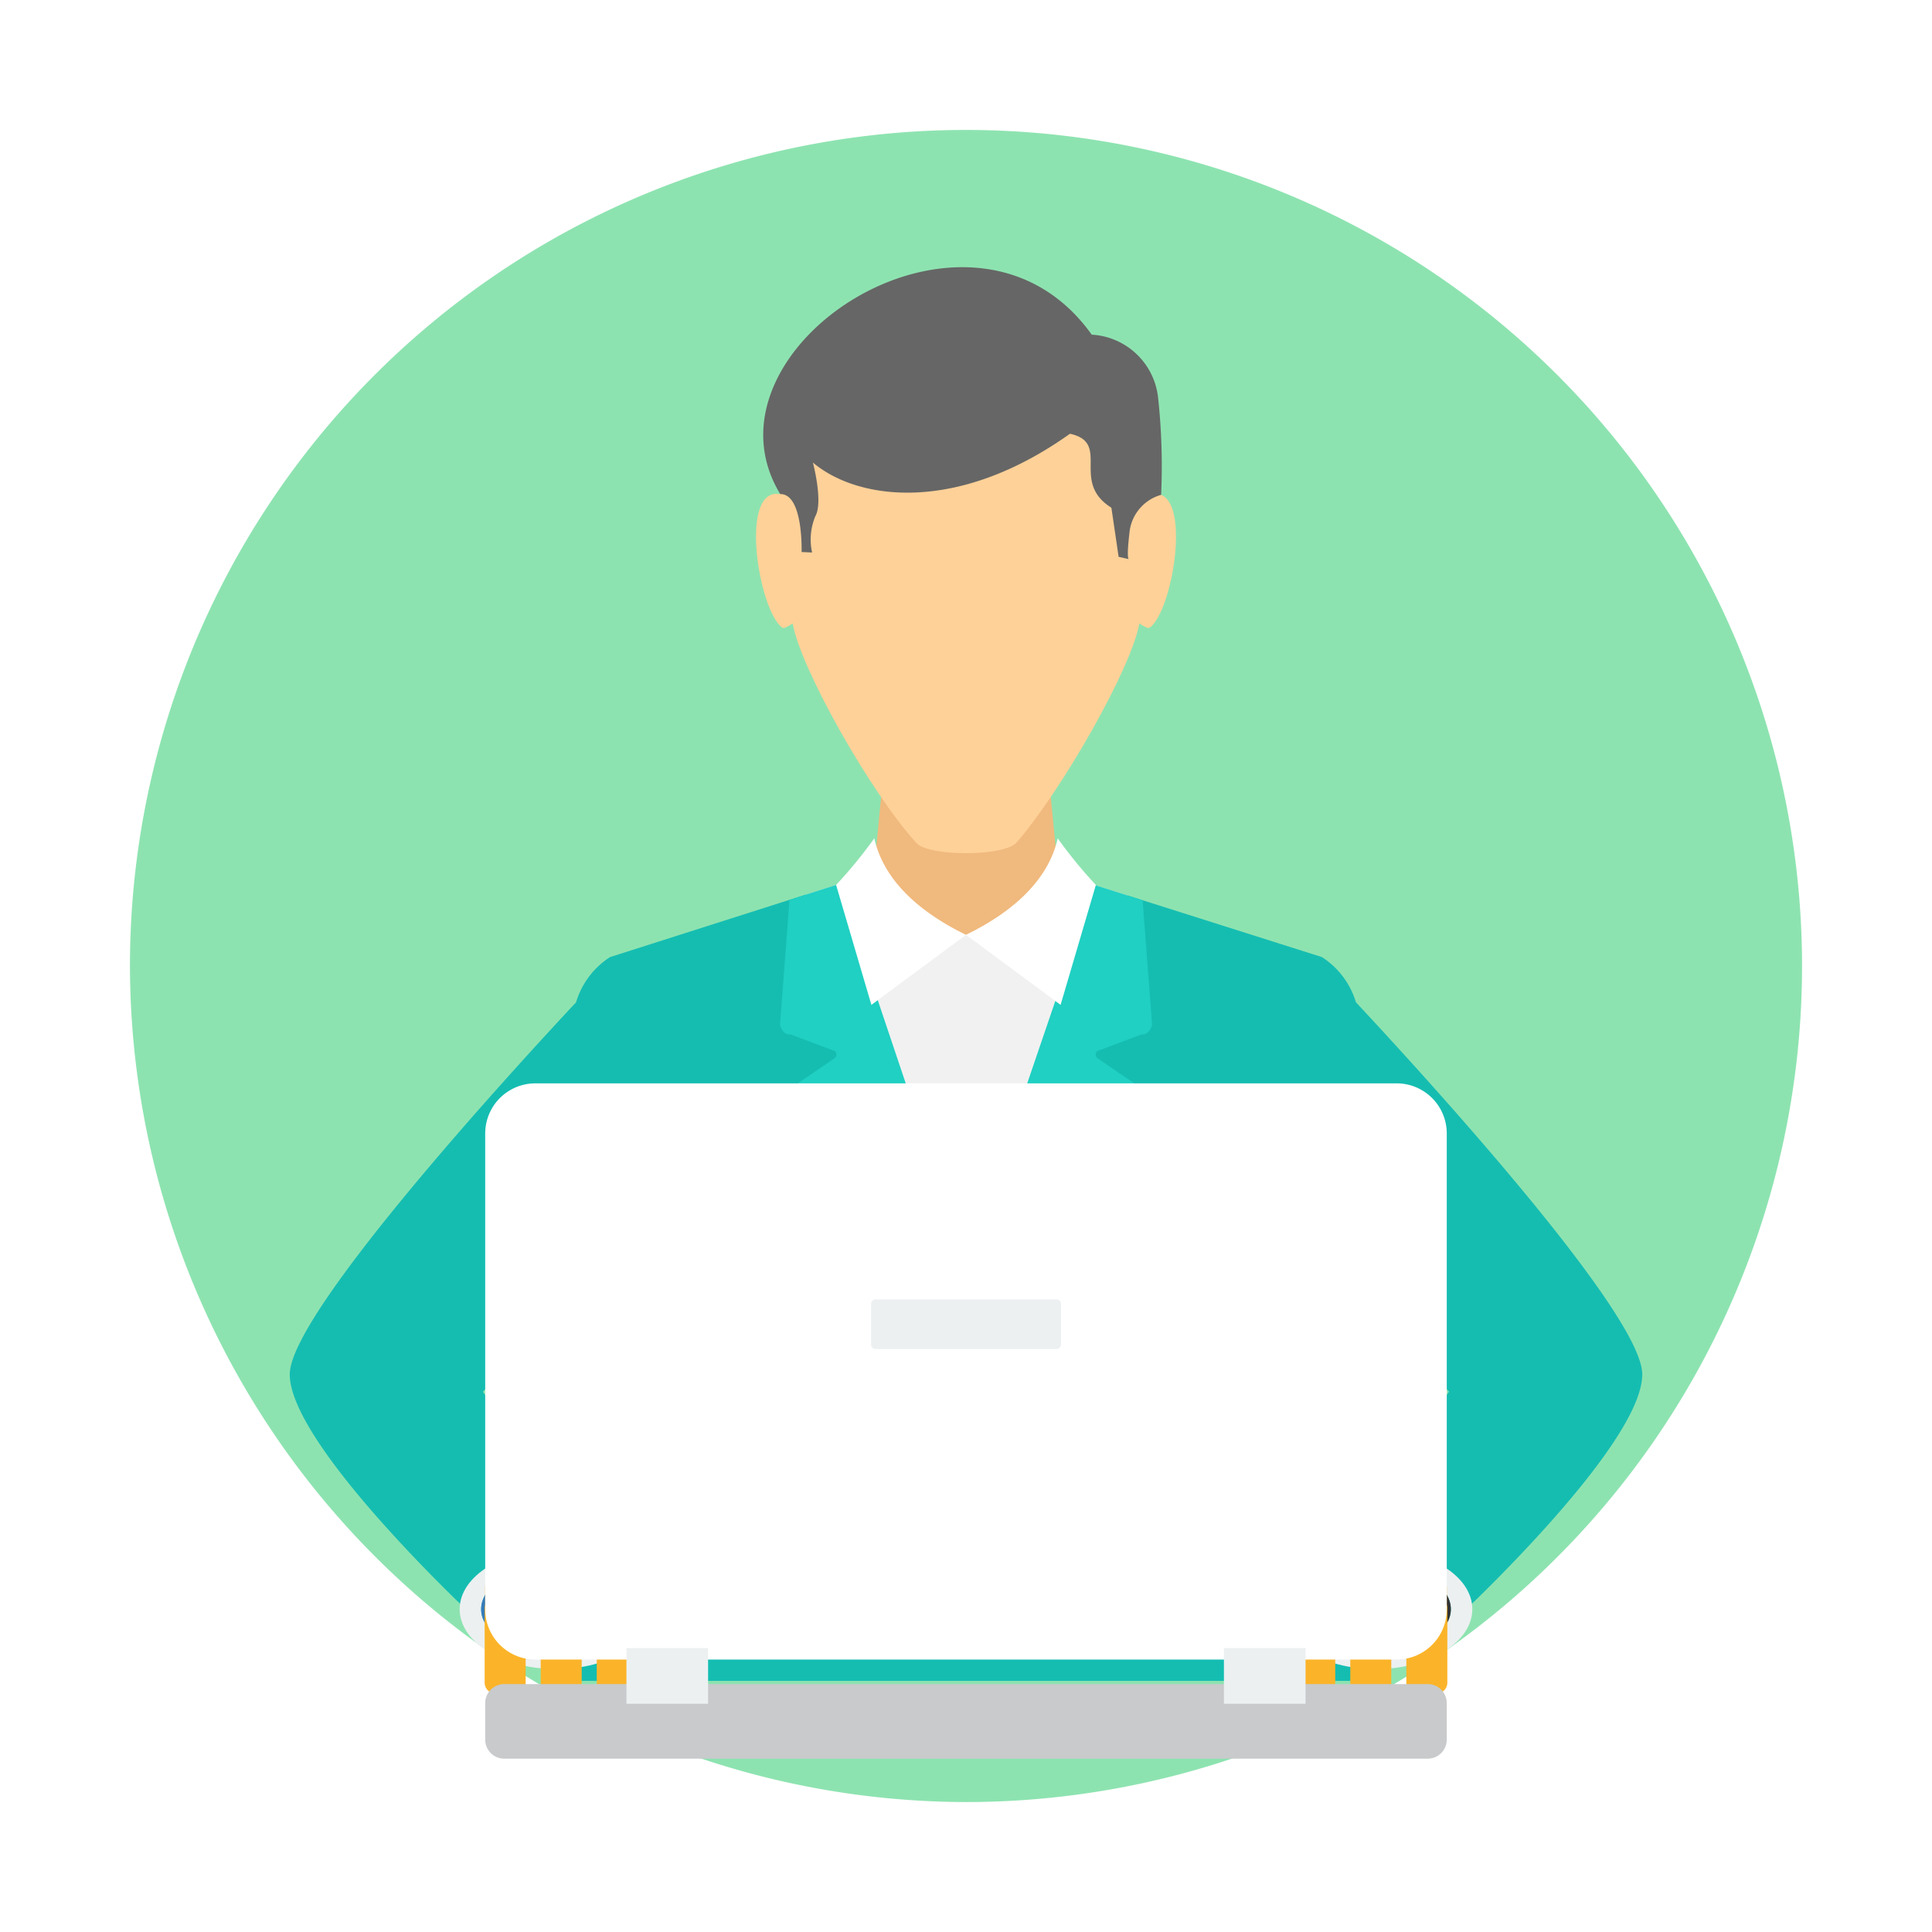 <svg xmlns="http://www.w3.org/2000/svg" xmlns:xlink="http://www.w3.org/1999/xlink" viewBox="0 0 133.8 133.8">
  <defs>
    <style>
      .cls-1 {
        fill: #8de3b0;
      }

      .cls-2 {
        fill: #f0b97d;
      }

      .cls-3 {
        fill: #15bdb1;
      }

      .cls-4 {
        fill: #f1f1f1;
      }

      .cls-5 {
        fill: #20d0c2;
      }

      .cls-6 {
        fill: #fed198;
      }

      .cls-7 {
        fill: #666;
      }

      .cls-8 {
        fill: #fff;
      }

      .cls-9 {
        fill: #ecf0f1;
      }

      .cls-10 {
        fill: #377bb9;
      }

      .cls-11 {
        fill: #fbb429;
      }

      .cls-12 {
        fill: #333;
      }

      .cls-13 {
        fill: #c8cacc;
      }

      .cls-14 {
        filter: url(#Path_281);
      }
    </style>
    <filter id="Path_281" x="0" y="0" width="133.8" height="133.8" filterUnits="userSpaceOnUse">
      <feOffset dy="3" input="SourceAlpha"/>
      <feGaussianBlur stdDeviation="3" result="blur"/>
      <feFlood flood-color="#a4a1fb" flood-opacity="0.302"/>
      <feComposite operator="in" in2="blur"/>
      <feComposite in="SourceGraphic"/>
    </filter>
  </defs>
  <g id="can_duyet" transform="translate(9 6)">
    <g class="cls-14" transform="matrix(1, 0, 0, 1, -9, -6)">
      <path id="Path_281-2" data-name="Path 281" class="cls-1" d="M57.9,115.8A57.9,57.9,0,1,0,0,57.9a58.012,58.012,0,0,0,57.9,57.9Zm0,0" transform="translate(9 6)"/>
    </g>
    <path id="Path_282" data-name="Path 282" class="cls-2" d="M171.211,156.523h10.8l.876,9.105,1.554,1.247,3.279,2.087L176.613,195.2,165.5,168.962l3.278-2.087,1.555-1.247Zm0,0" transform="translate(-118.714 -112.272)"/>
    <path id="Path_283" data-name="Path 283" class="cls-3" d="M77.165,195.352l-15.839,5.054a5.649,5.649,0,0,0-2.353,3.13c-4.718,5.055-19.828,21.573-19.828,25.768,0,4.97,12.9,16.941,12.9,16.941h6.122v4.289H113.79v-4.289h6.122s12.9-11.971,12.9-16.941c0-4.2-15.113-20.715-19.83-25.769a5.653,5.653,0,0,0-2.353-3.129L94.9,195.42l-1.335,3.915-7.586-.369-7.476.363Zm-19,28.958,1.962,7.83-.347,8.272-1.616-1.85-5.638-8.052Zm55.625,14.254-1.615,1.749-.348-9.609,1.963-6.4,5.638,6.2Zm0,0" transform="translate(-28.078 -140.123)"/>
    <path id="Path_284" data-name="Path 284" class="cls-4" d="M167.678,195.523l-2.131.68,11.1,26.974,11.195-26.913-2.275-.721-5.57,3.443h-6.678Zm0,0" transform="translate(-118.745 -140.246)"/>
    <path id="Path_285" data-name="Path 285" class="cls-5" d="M163.3,195.352l-3.417,1.09-.656,8.668s.181.712.723.648l3.084,1.16a.354.354,0,0,1,.021.457l-2.639,1.808,9.116,17.182q1.28.073,2.58.074t2.579-.074l9.116-17.182-2.638-1.808a.353.353,0,0,1,.021-.457l3.083-1.16c.542.064.723-.648.723-.648l-.655-8.639-3.31-1.05-8.921,26.16Zm0,0" transform="translate(-114.209 -140.123)"/>
    <path id="Path_286" data-name="Path 286" class="cls-6" d="M180.483,65.562c0,.846.309,1.675.286,2.487,2.895-.538,1.5,8.061-.141,9.243-.129.094-.449-.116-.72-.288-.568,3.163-5.417,11.614-8.5,15.17-.856.988-6.092.972-6.94.039-3.157-3.477-8-12.027-8.571-15.209-.271.172-.591.382-.721.288-1.638-1.183-3.036-9.781-.14-9.243-.023-.812.285-1.641.285-2.487.16-6.677,6.211-10.01,12.582-10.039,6.37.029,12.42,3.362,12.581,10.039Zm0,0" transform="translate(-110.002 -39.826)"/>
    <path id="Path_287" data-name="Path 287" class="cls-7" d="M177.871,48.92a4.9,4.9,0,0,1,4.606,4.393,44.059,44.059,0,0,1,.207,6.7,3.025,3.025,0,0,0-2.175,2.468c-.243,1.981-.07,1.981-.07,1.981l-.7-.157-.5-3.4c-2.891-1.811.021-4.494-2.87-5.122-7.808,5.565-14.7,4.613-17.8,1.995,0,0,.725,2.738.167,3.714a4.207,4.207,0,0,0-.225,2.516l-.727-.035s.131-4.033-1.481-4.015c-6.125-10.112,13.267-22.676,21.569-11.044Zm0,0" transform="translate(-111.27 -31.743)"/>
    <path id="Path_288" data-name="Path 288" class="cls-8" d="M175.624,184.133a31.417,31.417,0,0,1-2.644,3.229l2.444,8.306,6.551-4.852c-3.6-1.755-5.755-4.028-6.351-6.683Zm0,0" transform="translate(-124.076 -132.076)"/>
    <path id="Path_289" data-name="Path 289" class="cls-8" d="M211.149,184.133a31.417,31.417,0,0,0,2.644,3.229l-2.444,8.306-6.552-4.852c3.6-1.755,5.756-4.028,6.352-6.683Zm0,0" transform="translate(-146.898 -132.076)"/>
    <path id="Path_290" data-name="Path 290" class="cls-9" d="M87.454,358.281c3.694,0,6.688,1.859,6.688,4.151s-2.994,4.15-6.688,4.15-6.688-1.859-6.688-4.15,2.994-4.151,6.688-4.151Zm0,1.1c-2.875,0-5.2,1.368-5.2,3.055s2.329,3.055,5.2,3.055,5.2-1.368,5.2-3.055-2.33-3.055-5.2-3.055Zm0,0" transform="translate(-57.932 -256.99)"/>
    <path id="Path_291" data-name="Path 291" class="cls-10" d="M91.22,368.269c2.867,0,5.2-1.373,5.2-3.055s-2.338-3.055-5.2-3.055-5.2,1.372-5.2,3.055,2.337,3.055,5.2,3.055Zm0,0" transform="translate(-61.698 -259.772)"/>
    <path id="Path_292" data-name="Path 292" class="cls-11" d="M89.729,366.554V369.9a.756.756,0,0,1-.754.754h-1.33a.756.756,0,0,1-.754-.754v-5.177a.772.772,0,0,1,.034-.226v-1.14a1.766,1.766,0,0,1,1.761-1.761H99.578a1.765,1.765,0,0,1,1.76,1.761v1.138a.746.746,0,0,1,.035.23V369.9a.756.756,0,0,1-.754.754h-1.33a.756.756,0,0,1-.754-.754v-3.345H97.493V369.9a.757.757,0,0,1-.755.754h-1.33a.756.756,0,0,1-.754-.754v-3.345H93.611V369.9a.756.756,0,0,1-.754.754H91.526a.756.756,0,0,1-.754-.754v-3.345Zm0,0" transform="translate(-62.326 -259.367)"/>
    <path id="Path_293" data-name="Path 293" class="cls-9" d="M288.214,358.281c-3.693,0-6.687,1.859-6.687,4.151s2.994,4.15,6.687,4.15,6.688-1.859,6.688-4.15-2.994-4.151-6.688-4.151Zm0,1.1c2.875,0,5.2,1.368,5.2,3.055s-2.33,3.055-5.2,3.055-5.2-1.368-5.2-3.055,2.329-3.055,5.2-3.055Zm0,0" transform="translate(-201.936 -256.99)"/>
    <path id="Path_294" data-name="Path 294" class="cls-12" d="M291.977,368.269c2.867,0,5.2-1.373,5.2-3.055s-2.338-3.055-5.2-3.055-5.2,1.372-5.2,3.055,2.338,3.055,5.2,3.055Zm0,0" transform="translate(-205.698 -259.772)"/>
    <path id="Path_295" data-name="Path 295" class="cls-11" d="M283.128,366.554V369.9a.756.756,0,0,0,.754.754h1.331a.756.756,0,0,0,.754-.754v-5.177a.773.773,0,0,0-.035-.226v-1.14a1.766,1.766,0,0,0-1.762-1.761h-10.89a1.766,1.766,0,0,0-1.762,1.761v1.138a.747.747,0,0,0-.035.23V369.9a.756.756,0,0,0,.754.754h1.331a.757.757,0,0,0,.754-.754v-3.345h1.042V369.9a.757.757,0,0,0,.755.754h1.33a.755.755,0,0,0,.754-.754v-3.345h1.042V369.9a.757.757,0,0,0,.755.754h1.33a.756.756,0,0,0,.754-.754v-3.345Zm0,0" transform="translate(-194.732 -259.367)"/>
    <path id="Path_296" data-name="Path 296" class="cls-8" d="M90.487,244.16h59.665a3.473,3.473,0,0,1,3.464,3.463V280.6a3.474,3.474,0,0,1-3.464,3.464H90.487a3.475,3.475,0,0,1-3.464-3.464V247.623a3.474,3.474,0,0,1,3.464-3.463Zm0,0" transform="translate(-62.42 -175.133)"/>
    <path id="Path_297" data-name="Path 297" class="cls-13" d="M88.337,391.316H152.3a1.319,1.319,0,0,1,1.314,1.317v2.534a1.318,1.318,0,0,1-1.314,1.315H88.337a1.318,1.318,0,0,1-1.314-1.315v-2.534a1.319,1.319,0,0,1,1.314-1.317Zm0,0" transform="translate(-62.42 -280.686)"/>
    <path id="Path_298" data-name="Path 298" class="cls-9" d="M121.621,382.5h5.654v3.855h-5.654Zm41.379,0h5.653v3.855H163Zm0,0" transform="translate(-87.237 -274.362)"/>
    <path id="Path_299" data-name="Path 299" class="cls-9" d="M181.84,297.074h12.544a.306.306,0,0,1,.306.3v2.84a.306.306,0,0,1-.306.3H181.84a.305.305,0,0,1-.3-.3v-2.84a.306.306,0,0,1,.3-.3Zm0,0" transform="translate(-130.213 -213.087)"/>
  </g>
</svg>
